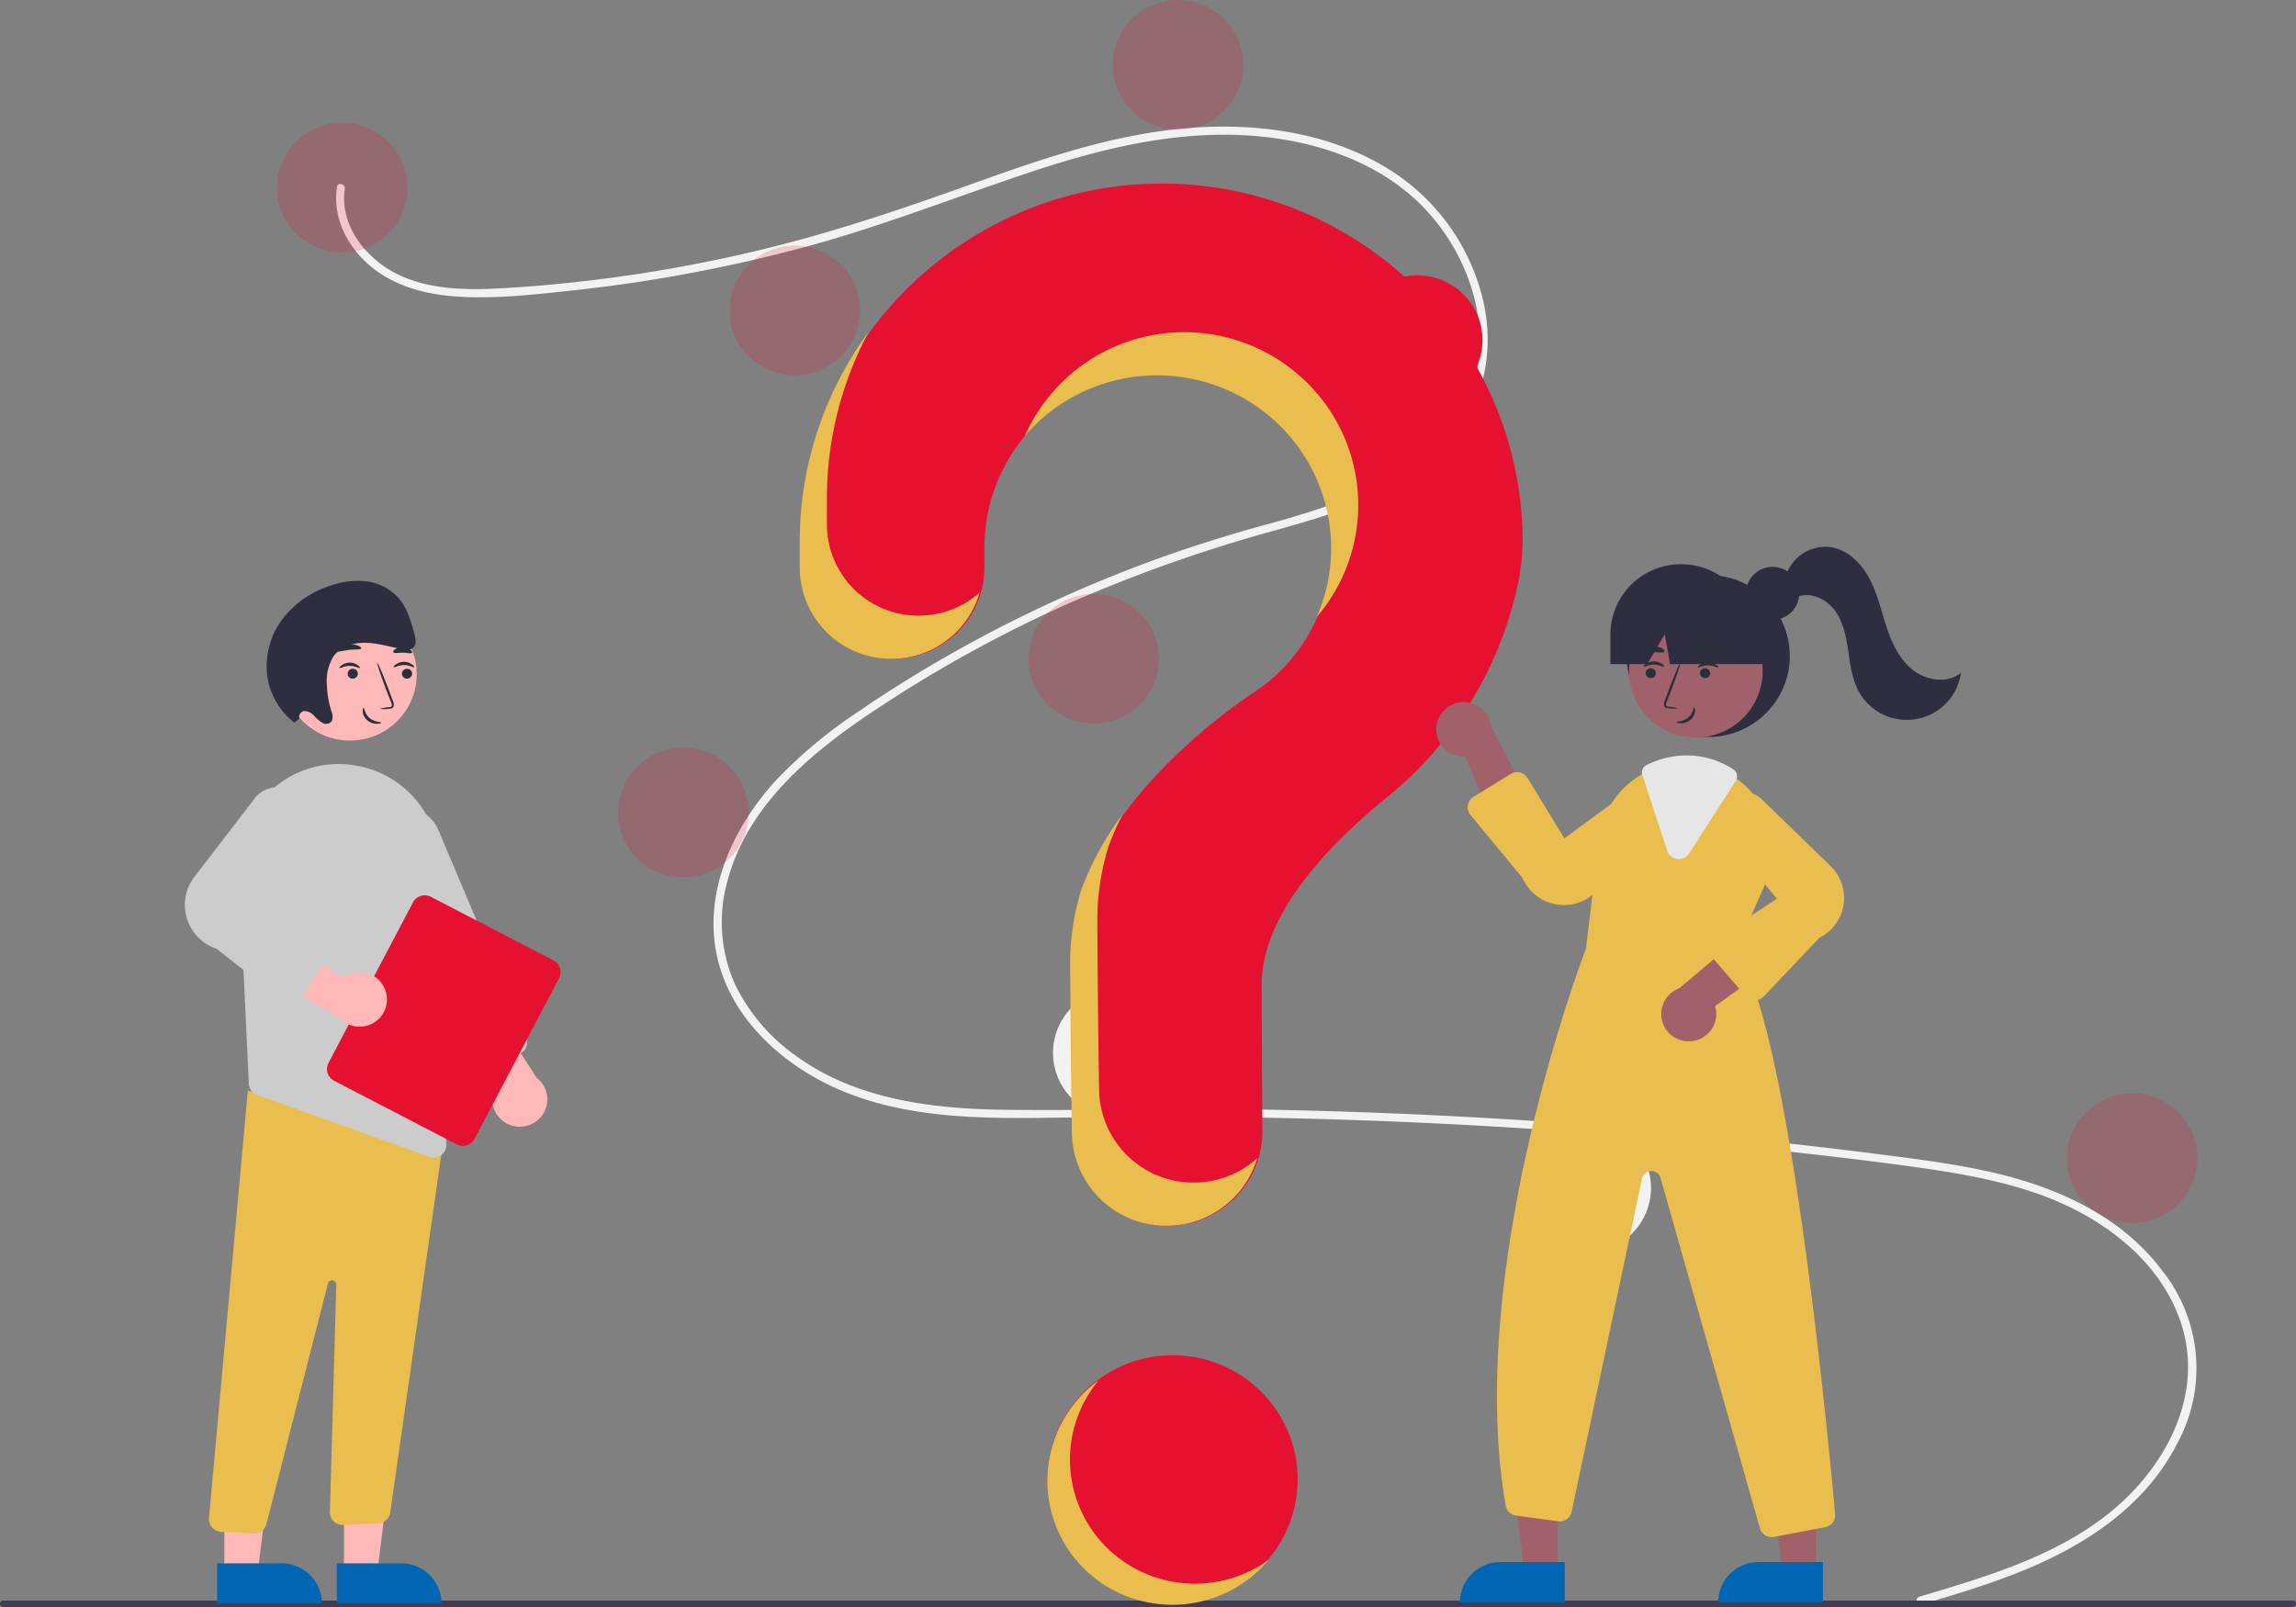 <svg id="Group_59" data-name="Group 59" xmlns="http://www.w3.org/2000/svg" width="600" height="420" viewBox="0 0 600 420">
  <rect x="0" y="0" width="600" height="420" fill="#808080" stroke="none"/>
  <ellipse id="Ellipse_114" data-name="Ellipse 114" cx="32.675" cy="32.457" rx="32.675" ry="32.457" transform="translate(273.757 354.201)" fill="#e61030"/>
  <path id="Path_560" data-name="Path 560" d="M715.119,583.467c18.277-5.452,37.711-11.138,52.208-24.1,12.955-11.587,21.7-29.275,16.337-46.648-5.361-17.337-21.4-28.9-37.964-34.646-9.394-3.262-19.221-5.071-29.047-6.492-10.677-1.546-21.408-2.81-32.127-4.031q-65.124-7.4-130.732-9.038c-21.585-.54-43.163-.527-64.748-.215-19.28.279-39.584.269-57.468-7.869-13.906-6.328-26.528-17.842-30.4-32.974-4.474-17.466,3.778-35.254,15.612-47.9a126.071,126.071,0,0,1,21.054-17.439c8.158-5.6,16.6-10.8,25.23-15.657a352.492,352.492,0,0,1,53.107-24.319c9.055-3.272,18.242-6.091,27.511-8.694a237.335,237.335,0,0,0,23.239-7.392c14.622-5.789,28.529-15.593,32.245-31.668,3.522-15.234-2.416-31.773-12.83-43.091-12.051-13.093-30.217-18.831-47.638-19.761-19.552-1.042-38.655,3.818-57.035,9.988-19.6,6.58-38.785,14.146-58.8,19.475a398.159,398.159,0,0,1-60.52,11.174c-10,1.06-20.307,2.253-30.37,1.443-8.436-.679-16.827-3.142-23.04-9.087-5.329-5.1-8.5-12.1-7.413-19.5.2-1.343,2.251-.772,2.055.564-1.33,9,4.83,17.29,12.42,21.541,8.772,4.91,19.444,4.914,29.212,4.355a384.858,384.858,0,0,0,62.875-9.028c20.309-4.609,39.894-11.2,59.456-18.233,18.579-6.682,37.574-13.206,57.423-14.654,17.223-1.255,35.339,1.238,50.345,10.178a55.325,55.325,0,0,1,25.972,36c3.018,14.692-1.162,29.483-12.36,39.737-11.594,10.615-27.491,15.154-42.305,19.334a389.1,389.1,0,0,0-54.973,19.548,345.725,345.725,0,0,0-51.711,28.877c-15.8,10.728-31.4,24.224-36.4,43.358a39.683,39.683,0,0,0,2,26.787,49.049,49.049,0,0,0,15.814,18.64c15.856,11.589,35.838,13.97,54.99,14.2,21.511.266,43.023-.454,64.536-.1q65.776,1.069,131.283,7.952,16.413,1.725,32.788,3.816c9.817,1.255,19.671,2.5,29.323,4.724,17.161,3.958,33.862,11.565,44.532,26.021a40.913,40.913,0,0,1,3.527,44.991c-8.192,16.011-23.537,26.194-39.83,32.883-8.73,3.584-17.78,6.3-26.818,8.994A1.059,1.059,0,0,1,715.119,583.467Z" transform="translate(-213.48 -166.177)" fill="#f2f2f2"/>
  <ellipse id="Ellipse_115" data-name="Ellipse 115" cx="17.048" cy="16.934" rx="17.048" ry="16.934" transform="translate(72.378 32.104)" fill="#e61030" opacity="0.2"/>
  <ellipse id="Ellipse_116" data-name="Ellipse 116" cx="17.048" cy="16.934" rx="17.048" ry="16.934" transform="translate(190.648 64.208)" fill="#e61030" opacity="0.2"/>
  <ellipse id="Ellipse_117" data-name="Ellipse 117" cx="17.048" cy="16.934" rx="17.048" ry="16.934" transform="translate(290.805)" fill="#e61030" opacity="0.2"/>
  <ellipse id="Ellipse_118" data-name="Ellipse 118" cx="17.048" cy="16.934" rx="17.048" ry="16.934" transform="translate(353.314 71.969)" fill="#e61030"/>
  <ellipse id="Ellipse_119" data-name="Ellipse 119" cx="17.048" cy="16.934" rx="17.048" ry="16.934" transform="translate(268.785 155.227)" fill="#e61030" opacity="0.2"/>
  <ellipse id="Ellipse_120" data-name="Ellipse 120" cx="17.048" cy="16.934" rx="17.048" ry="16.934" transform="translate(161.525 195.445)" fill="#e61030" opacity="0.2"/>
  <ellipse id="Ellipse_121" data-name="Ellipse 121" cx="17.048" cy="16.934" rx="17.048" ry="16.934" transform="translate(275.178 258.242)" fill="#f2f2f2"/>
  <ellipse id="Ellipse_122" data-name="Ellipse 122" cx="17.048" cy="16.934" rx="17.048" ry="16.934" transform="translate(397.355 293.521)" fill="#f2f2f2"/>
  <ellipse id="Ellipse_123" data-name="Ellipse 123" cx="17.048" cy="16.934" rx="17.048" ry="16.934" transform="translate(540.132 285.759)" fill="#e61030" opacity="0.2"/>
  <path id="Path_561" data-name="Path 561" d="M565.953,220.372c-51.065.359-92.879,41.58-93.606,92.3,0,.471-.01,3.762-.01,8.069a23.894,23.894,0,0,0,23.969,23.811h0a23.9,23.9,0,0,0,23.974-23.843v-5.088a45.41,45.41,0,1,1,69.986,38.018l0,.01s-34.116,21.817-44.517,51.744l.01,0a65.71,65.71,0,0,0-2.753,18.887c0,2.627.157,25.628.457,44.295a24.629,24.629,0,0,0,24.711,24.146h0a24.8,24.8,0,0,0,17.53-7.244A24.469,24.469,0,0,0,592.9,468.02c-.108-17.1-.162-37-.162-38.448,0-18.374,17.849-36.685,32.508-48.626a97.87,97.87,0,0,0,33.909-53.624,60.591,60.591,0,0,0,1.775-13.289,93.359,93.359,0,0,0-27.858-66.47A94.635,94.635,0,0,0,565.953,220.372Z" transform="translate(-263.021 -172.39)" fill="#e61030"/>
  <path id="Path_562" data-name="Path 562" d="M776.818,746.925H178.509a.838.838,0,1,1,0-1.675H776.818a.838.838,0,1,1,0,1.675Z" transform="translate(-177.662 -326.925)" fill="#3f3d56"/>
  <ellipse id="Ellipse_124" data-name="Ellipse 124" cx="21.31" cy="21.167" rx="21.31" ry="21.167" transform="translate(425.098 150.285)" fill="#2f2e41"/>
  <path id="Path_563" data-name="Path 563" d="M567.775,568.21h-8.706l-4.149-33.37h12.86Z" transform="translate(-160.739 -157.468)" fill="#a0616a"/>
  <path id="Path_564" data-name="Path 564" d="M547.683,578.625h16.793v10.5H537.109A10.535,10.535,0,0,1,547.683,578.625Z" transform="translate(-155.58 -170.362)" fill="#0065b3"/>
  <path id="Path_565" data-name="Path 565" d="M662.775,568.21h-8.711l-4.144-33.37h12.855Z" transform="translate(-188.259 -157.468)" fill="#a0616a"/>
  <path id="Path_566" data-name="Path 566" d="M642.683,578.625h16.793v10.5H632.109A10.535,10.535,0,0,1,642.683,578.625Z" transform="translate(-183.1 -170.362)" fill="#0065b3"/>
  <ellipse id="Ellipse_125" data-name="Ellipse 125" cx="17.447" cy="17.33" rx="17.447" ry="17.33" transform="translate(425.723 158.084)" fill="#a0616a"/>
  <path id="Path_567" data-name="Path 567" d="M790.753,484.139l7.806-17.818a22.039,22.039,0,0,0-4.935-25.117,22.717,22.717,0,0,0-2.178-1.884,22.073,22.073,0,0,0-13.494-4.634,22.942,22.942,0,0,0-9.517,2.1c-.256.112-.5.235-.762.357-.487.229-.973.483-1.445.747a22.355,22.355,0,0,0-11.149,16.85l-3.441,28.672c-.865,2.251-31.786,83.536-20.971,145.587a3.161,3.161,0,0,0,2.708,2.593l10.962,1.48a3.2,3.2,0,0,0,3.564-2.49L766.287,543.5a2.493,2.493,0,0,1,4.832-.161L797.1,634.912a3.166,3.166,0,0,0,3.063,2.315,3.712,3.712,0,0,0,.615-.054l13.4-2.564a3.145,3.145,0,0,0,2.571-3.393C814.782,609.418,804.33,500.247,790.753,484.139Z" transform="translate(-337.189 -235.488)" fill="#e9be4e"/>
  <path id="Path_568" data-name="Path 568" d="M706.082,418.769a7.082,7.082,0,0,0,1.912,5.7,7.169,7.169,0,0,0,5.618,2.207l9.748,23.281,7.384-10.864-10.4-20.439a7.189,7.189,0,0,0-14.265.117Z" transform="translate(-330.712 -228.933)" fill="#a0616a"/>
  <path id="Path_569" data-name="Path 569" d="M796.892,526.087a7.144,7.144,0,0,0,5.132-3.169,7.023,7.023,0,0,0,.856-5.942L823.4,502.131l-12.348-4.6-17.589,14.8a7.131,7.131,0,0,0,3.431,13.75Z" transform="translate(-354.697 -253.992)" fill="#a0616a"/>
  <path id="Path_570" data-name="Path 570" d="M742.815,473.12a12.148,12.148,0,0,1-2.34-.229,11.566,11.566,0,0,1-8.485-6.787l-13.666-16.548a3.169,3.169,0,0,1,.787-4.712l9.723-5.977a3.222,3.222,0,0,1,2.423-.39,3.181,3.181,0,0,1,1.991,1.44l9.63,15.762,18.439-13.54a6.933,6.933,0,0,1,8.794,2.041,6.827,6.827,0,0,1-.762,8.941l-18.4,16.675A11.59,11.59,0,0,1,742.815,473.12Z" transform="translate(-334.066 -236.579)" fill="#e9be4e"/>
  <path id="Path_571" data-name="Path 571" d="M818.431,500.163h-.079a3.2,3.2,0,0,1-2.359-1.108l-8.642-10.01a3.209,3.209,0,0,1-.737-2.5,3.158,3.158,0,0,1,1.4-2.207l16.183-10.718-14.659-17.51a6.81,6.81,0,0,1,1.543-8.833,6.934,6.934,0,0,1,9.025.239l17.825,17.295a11.625,11.625,0,0,1-2.615,19.009l-14.561,15.347A3.183,3.183,0,0,1,818.431,500.163Z" transform="translate(-359.841 -238.74)" fill="#e9be4e"/>
  <path id="Path_572" data-name="Path 572" d="M791.373,459.275c-.138,0-.275-.01-.423-.024a3.165,3.165,0,0,1-2.625-2.168l-6.5-19.775a2.172,2.172,0,0,1,1.13-2.627l.206-.1c.2-.088.384-.176.58-.259a23.117,23.117,0,0,1,9.665-2.134,22.312,22.312,0,0,1,12.181,3.633,2.2,2.2,0,0,1,.649,3.032l-12.191,18.96A3.159,3.159,0,0,1,791.373,459.275Z" transform="translate(-352.642 -234.754)" fill="#e6e6e6"/>
  <ellipse id="Ellipse_126" data-name="Ellipse 126" cx="6.973" cy="6.926" rx="6.973" ry="6.926" transform="translate(456.236 148.15)" fill="#2f2e41"/>
  <path id="Path_573" data-name="Path 573" d="M788.585,361.365h0a18.411,18.411,0,0,0-18.473,18.345v7.761h9.615l4.591-7.761,1.381,7.761h29.17l-7.821-7.761A18.4,18.4,0,0,0,788.585,361.365Z" transform="translate(-349.278 -213.903)" fill="#2f2e41"/>
  <path id="Path_574" data-name="Path 574" d="M834.809,362.328a10.766,10.766,0,0,1,11.709-7.334c4.435.737,7.954,4.287,10.048,8.247s3.058,8.4,4.464,12.652,3.4,8.525,6.961,11.279,9.005,3.5,12.495.667a14.318,14.318,0,0,1-26.623,5.066c-1.839-3.252-2.32-7.07-2.861-10.762s-1.258-7.512-3.461-10.542-6.312-5.005-9.8-3.623Z" transform="translate(-368.019 -211.996)" fill="#2f2e41"/>
  <path id="Path_575" data-name="Path 575" d="M502.937,349.465h0a23.887,23.887,0,0,1-23.969-23.8c0-4.311,0-7.605.01-8.074a92.186,92.186,0,0,1,10.908-42.269,92.579,92.579,0,0,0-18.012,53.558c-.01.469-.01,3.762-.01,8.069a23.886,23.886,0,0,0,23.964,23.809h0a23.965,23.965,0,0,0,23.08-17.349A23.961,23.961,0,0,1,502.937,349.465Z" transform="translate(-262.884 -188.57)" fill="#e9be4e"/>
  <path id="Path_576" data-name="Path 576" d="M591.423,286.749a45.534,45.534,0,0,1,36.431,21.24,44.915,44.915,0,0,1,3.107,41.846,44.91,44.91,0,0,0,6.5-48.523,45.584,45.584,0,0,0-82.816,1.26A45.524,45.524,0,0,1,591.423,286.749Z" transform="translate(-286.861 -188.592)" fill="#e9be4e"/>
  <path id="Path_577" data-name="Path 577" d="M603.637,550.225h0a24.625,24.625,0,0,1-24.711-24.15c-.305-18.663-.457-41.661-.457-44.288a65.556,65.556,0,0,1,2.753-18.887l-.015,0a67.768,67.768,0,0,1,3.908-8.96A77.735,77.735,0,0,0,574.1,474.184l.015,0a65.894,65.894,0,0,0-2.753,18.887c0,2.627.152,25.625.457,44.292a24.625,24.625,0,0,0,24.712,24.146h0a24.692,24.692,0,0,0,23.723-17.666A24.707,24.707,0,0,1,603.637,550.225Z" transform="translate(-291.707 -241.155)" fill="#e9be4e"/>
  <path id="Path_578" data-name="Path 578" d="M126.539,568.656h8.708l4.143-33.36H126.538Z" transform="translate(-36.654 -157.603)" fill="#ffb8b8"/>
  <path id="Path_579" data-name="Path 579" d="M0,0H27.37V10.5h-16.8A10.539,10.539,0,0,1,0,0Z" transform="translate(115.388 419.092) rotate(179.997)" fill="#0065b3"/>
  <path id="Path_580" data-name="Path 580" d="M82.54,568.656h8.708l4.143-33.36H82.538Z" transform="translate(-23.909 -157.603)" fill="#ffb8b8"/>
  <path id="Path_581" data-name="Path 581" d="M0,0H27.37V10.5h-16.8A10.539,10.539,0,0,1,0,0Z" transform="translate(84.133 419.092) rotate(179.997)" fill="#0065b3"/>
  <path id="Path_582" data-name="Path 582" d="M266.164,672.106l-8.5-.445a3.33,3.33,0,0,1-2.308-1.1,3.286,3.286,0,0,1-.831-2.4l10.166-111.808L311.5,568.9l4.513-1.226-14.108,98.985a3.326,3.326,0,0,1-3.094,2.783l-9.17.42a3.335,3.335,0,0,1-2.5-.923,3.291,3.291,0,0,1-1-2.461l1.659-59.4a1.108,1.108,0,0,0-2.19-.259L269.59,669.484a3.3,3.3,0,0,1-3.244,2.627C266.284,672.111,266.225,672.111,266.164,672.106Z" transform="translate(-199.924 -271.312)" fill="#e9be4e"/>
  <ellipse id="Ellipse_127" data-name="Ellipse 127" cx="17.447" cy="17.33" rx="17.447" ry="17.33" transform="translate(74.003 158.895)" fill="#ffb8b8"/>
  <path id="Path_583" data-name="Path 583" d="M265.5,462.834l1.917,41.109.693,14.956a3.289,3.289,0,0,0,2.185,2.949l44.989,16.187a3.135,3.135,0,0,0,1.138.2,3.324,3.324,0,0,0,2.379-.991,3.277,3.277,0,0,0,.934-2.393l-1.846-73.922a26.1,26.1,0,0,0-21.838-25.166c-.435-.068-.877-.137-1.32-.2a25.855,25.855,0,0,0-20.717,6.665A26.19,26.19,0,0,0,265.5,462.834Z" transform="translate(-203.098 -235.692)" fill="#ccc"/>
  <path id="Path_584" data-name="Path 584" d="M358.081,556.016a7.13,7.13,0,0,1-4.623-4.419,7.049,7.049,0,0,1,.811-6.323l-15.261-20.152,13.167-.81,12.471,19.263a7.1,7.1,0,0,1,1.966,8.955A7.2,7.2,0,0,1,358.081,556.016Z" transform="translate(-224.399 -261.88)" fill="#ffb8b8"/>
  <path id="Path_585" data-name="Path 585" d="M340.361,520.319a3.3,3.3,0,0,1-1.8-1.773l-22.984-54.4a8.772,8.772,0,0,1,4.734-11.513,8.879,8.879,0,0,1,11.589,4.707l22.989,54.4a3.3,3.3,0,0,1-1.777,4.317L342.9,520.3A3.3,3.3,0,0,1,340.361,520.319Z" transform="translate(-217.41 -240.571)" fill="#ccc"/>
  <path id="Path_586" data-name="Path 586" d="M298.346,527.837l22.079-41.988a3.476,3.476,0,0,1,4.668-1.455l32.046,16.621a3.434,3.434,0,0,1,1.465,4.644l-22.074,41.983a3.475,3.475,0,0,1-4.672,1.455l-32.043-16.622A3.431,3.431,0,0,1,298.346,527.837Z" transform="translate(-212.506 -250.01)" fill="#e61030"/>
  <path id="Path_587" data-name="Path 587" d="M306.215,511.814a7.171,7.171,0,0,0-11.024-3.145l-21.153-13.94L274,507.834,294.1,519.06a7.216,7.216,0,0,0,9.114,1.426A7.11,7.11,0,0,0,306.215,511.814Z" transform="translate(-205.569 -253.167)" fill="#ffb8b8"/>
  <path id="Path_588" data-name="Path 588" d="M271.263,499.837l-17.286-13.6a12.162,12.162,0,0,1-7.836-8.13,12.04,12.04,0,0,1,2.276-11.016l15.7-20.435a7.2,7.2,0,0,1,9.239-1.6,7.1,7.1,0,0,1,2.928,8.852l-12.42,20.176,18.252,8.6a3.285,3.285,0,0,1,1.384,4.736l-7.369,11.587a3.328,3.328,0,0,1-2.249,1.485.212.212,0,0,1-.054.01A3.334,3.334,0,0,1,271.263,499.837Z" transform="translate(-197.36 -238.246)" fill="#ccc"/>
  <path id="Path_589" data-name="Path 589" d="M284.346,403.548a1.51,1.51,0,0,1,1.32-1.99,3.5,3.5,0,0,1,2.47,1.206,9.692,9.692,0,0,0,2.183,1.863,1.886,1.886,0,0,0,2.468-.442,3.389,3.389,0,0,0-.13-2.651,25.821,25.821,0,0,1-1.158-6.892,12.063,12.063,0,0,1,1.745-7.373c1.88-2.627,5.24-3.623,8.416-3.552s6.3,1.047,9.453,1.663c1.086.215,2.365.322,3.09-.513.774-.891.491-2.331.162-3.533-.855-3.118-1.757-6.34-3.741-8.855a13.442,13.442,0,0,0-8.566-4.792,20.759,20.759,0,0,0-9.566,1.077,25.649,25.649,0,0,0-12.557,8.694A20.519,20.519,0,0,0,275.97,392.7a18.791,18.791,0,0,0,7.022,11.892Z" transform="translate(-206.08 -215.718)" fill="#2f2e41"/>
  <path id="Path_590" data-name="Path 590" d="M588.51,714.105a32.348,32.348,0,0,1-12.127-50.445,32.373,32.373,0,0,0,11.168,57.652,32.81,32.81,0,0,0,33.28-10.752A32.848,32.848,0,0,1,588.51,714.105Z" transform="translate(-289.279 -302.905)" fill="#e9be4e"/>
  <path id="Path_1699" data-name="Path 1699" d="M476.15,95.823a1.35,1.35,0,0,0,1.291,1.35,1.271,1.271,0,0,0,1.379-1.2,1.33,1.33,0,0,0-1.281-1.36,1.291,1.291,0,0,0-1.389,1.213Z" transform="translate(-46.1 80.05)" fill="#263238"/>
  <path id="Path_1700" data-name="Path 1700" d="M475.649,93.968c.166.176,1.184-.577,2.621-.567s2.494.724,2.651.548-.088-.391-.548-.734a3.755,3.755,0,0,0-2.132-.655,3.629,3.629,0,0,0-2.083.675C475.718,93.538,475.571,93.851,475.649,93.968Z" transform="translate(-46.089 80.285)" fill="#263238"/>
  <path id="Path_1701" data-name="Path 1701" d="M490.65,95.823a1.35,1.35,0,0,0,1.32,1.35,1.272,1.272,0,0,0,1.35-1.2,1.33,1.33,0,0,0-1.281-1.359,1.291,1.291,0,0,0-1.389,1.213Z" transform="translate(-46.418 80.05)" fill="#263238"/>
  <path id="Path_1702" data-name="Path 1702" d="M490.119,94.208c.166.176,1.183-.577,2.621-.577s2.5.724,2.66.548-.1-.391-.557-.724a3.687,3.687,0,0,0-2.122-.655,3.444,3.444,0,0,0-2.083.675C490.2,93.817,490,94.13,490.119,94.208Z" transform="translate(-46.406 80.258)" fill="#263238"/>
  <path id="Path_1703" data-name="Path 1703" d="M484.7,104.891a9.783,9.783,0,0,0-2.338-.421c-.372,0-.714-.117-.782-.362a1.9,1.9,0,0,1,.244-1.1l1.1-2.8c1.506-3.991,2.6-7.267,2.435-7.326s-1.516,3.12-3.022,7.111c-.362.978-.714,1.956-1.046,2.817a2.161,2.161,0,0,0-.186,1.448.978.978,0,0,0,.606.538,3.2,3.2,0,0,0,.626.088,9.468,9.468,0,0,0,2.367,0Z" transform="translate(-46.208 80.248)" fill="#263238"/>
  <path id="Path_1704" data-name="Path 1704" d="M489.007,106.18c-.235,0-.235,1.545-1.575,2.66s-3,.978-3.012,1.154.372.3,1.076.323a3.912,3.912,0,0,0,2.514-.88,3.335,3.335,0,0,0,1.222-2.23C489.291,106.552,489.114,106.17,489.007,106.18Z" transform="translate(-46.282 78.716)" fill="#263238"/>
  <path id="Path_1705" data-name="Path 1705" d="M489.74,88.446c.147.391,1.584.205,3.276.411s3.052.665,3.277.313c.1-.176-.137-.538-.685-.919a5.721,5.721,0,0,0-4.988-.548C489.994,87.986,489.681,88.26,489.74,88.446Z" transform="translate(-46.398 80.883)" fill="#263238"/>
  <path id="Path_1706" data-name="Path 1706" d="M476.189,89.667c.254.333,1.242,0,2.435,0s2.211.225,2.445-.117c.1-.166-.059-.5-.5-.8a3.541,3.541,0,0,0-3.912.117C476.218,89.169,476.081,89.511,476.189,89.667Z" transform="translate(-46.101 80.785)" fill="#263238"/>
  <path id="Path_1707" data-name="Path 1707" d="M478.82,95.823a1.35,1.35,0,0,1-1.291,1.35,1.271,1.271,0,0,1-1.379-1.2,1.33,1.33,0,0,1,1.281-1.36,1.291,1.291,0,0,1,1.389,1.213Z" transform="translate(-371.117 80.183)" fill="#263238"/>
  <path id="Path_1708" data-name="Path 1708" d="M480.949,93.968c-.166.176-1.184-.577-2.621-.567s-2.494.724-2.651.548.088-.391.548-.734a3.755,3.755,0,0,1,2.132-.655,3.629,3.629,0,0,1,2.083.675C480.88,93.538,481.027,93.851,480.949,93.968Z" transform="translate(-372.756 80.419)" fill="#263238"/>
  <path id="Path_1709" data-name="Path 1709" d="M493.32,95.823a1.35,1.35,0,0,1-1.32,1.35,1.272,1.272,0,0,1-1.35-1.2,1.33,1.33,0,0,1,1.281-1.359,1.291,1.291,0,0,1,1.389,1.213Z" transform="translate(-399.799 80.183)" fill="#263238"/>
  <path id="Path_1710" data-name="Path 1710" d="M495.413,94.208c-.166.176-1.183-.577-2.621-.577s-2.5.724-2.66.548.1-.391.557-.724a3.687,3.687,0,0,1,2.122-.655,3.444,3.444,0,0,1,2.083.675C495.335,93.817,495.531,94.13,495.413,94.208Z" transform="translate(-401.374 80.392)" fill="#263238"/>
  <path id="Path_1711" data-name="Path 1711" d="M481.72,104.891a9.783,9.783,0,0,1,2.338-.421c.372,0,.714-.117.782-.362a1.9,1.9,0,0,0-.244-1.1l-1.1-2.8c-1.506-3.991-2.6-7.267-2.435-7.326s1.516,3.12,3.022,7.111c.362.978.714,1.956,1.046,2.817a2.161,2.161,0,0,1,.186,1.448.978.978,0,0,1-.606.538,3.2,3.2,0,0,1-.626.088,9.468,9.468,0,0,1-2.367,0Z" transform="translate(-382.458 80.381)" fill="#263238"/>
  <path id="Path_1712" data-name="Path 1712" d="M484.656,106.18c.235,0,.235,1.545,1.575,2.66s3,.978,3.012,1.154-.372.3-1.076.323a3.912,3.912,0,0,1-2.514-.88,3.335,3.335,0,0,1-1.222-2.23C484.373,106.552,484.549,106.17,484.656,106.18Z" transform="translate(-389.629 78.85)" fill="#263238"/>
  <path id="Path_1713" data-name="Path 1713" d="M496.307,88.446c-.147.391-1.584.205-3.276.411s-3.052.665-3.277.313c-.1-.176.137-.538.685-.919a5.721,5.721,0,0,1,4.988-.548C496.053,87.986,496.366,88.26,496.307,88.446Z" transform="translate(-401.896 81.017)" fill="#263238"/>
  <path id="Path_1714" data-name="Path 1714" d="M481.063,89.667c-.254.333-1.242,0-2.435,0s-2.211.225-2.445-.117c-.1-.166.059-.5.5-.8a3.541,3.541,0,0,1,3.912.117C481.034,89.169,481.17,89.511,481.063,89.667Z" transform="translate(-373.399 80.919)" fill="#263238"/>
</svg>
